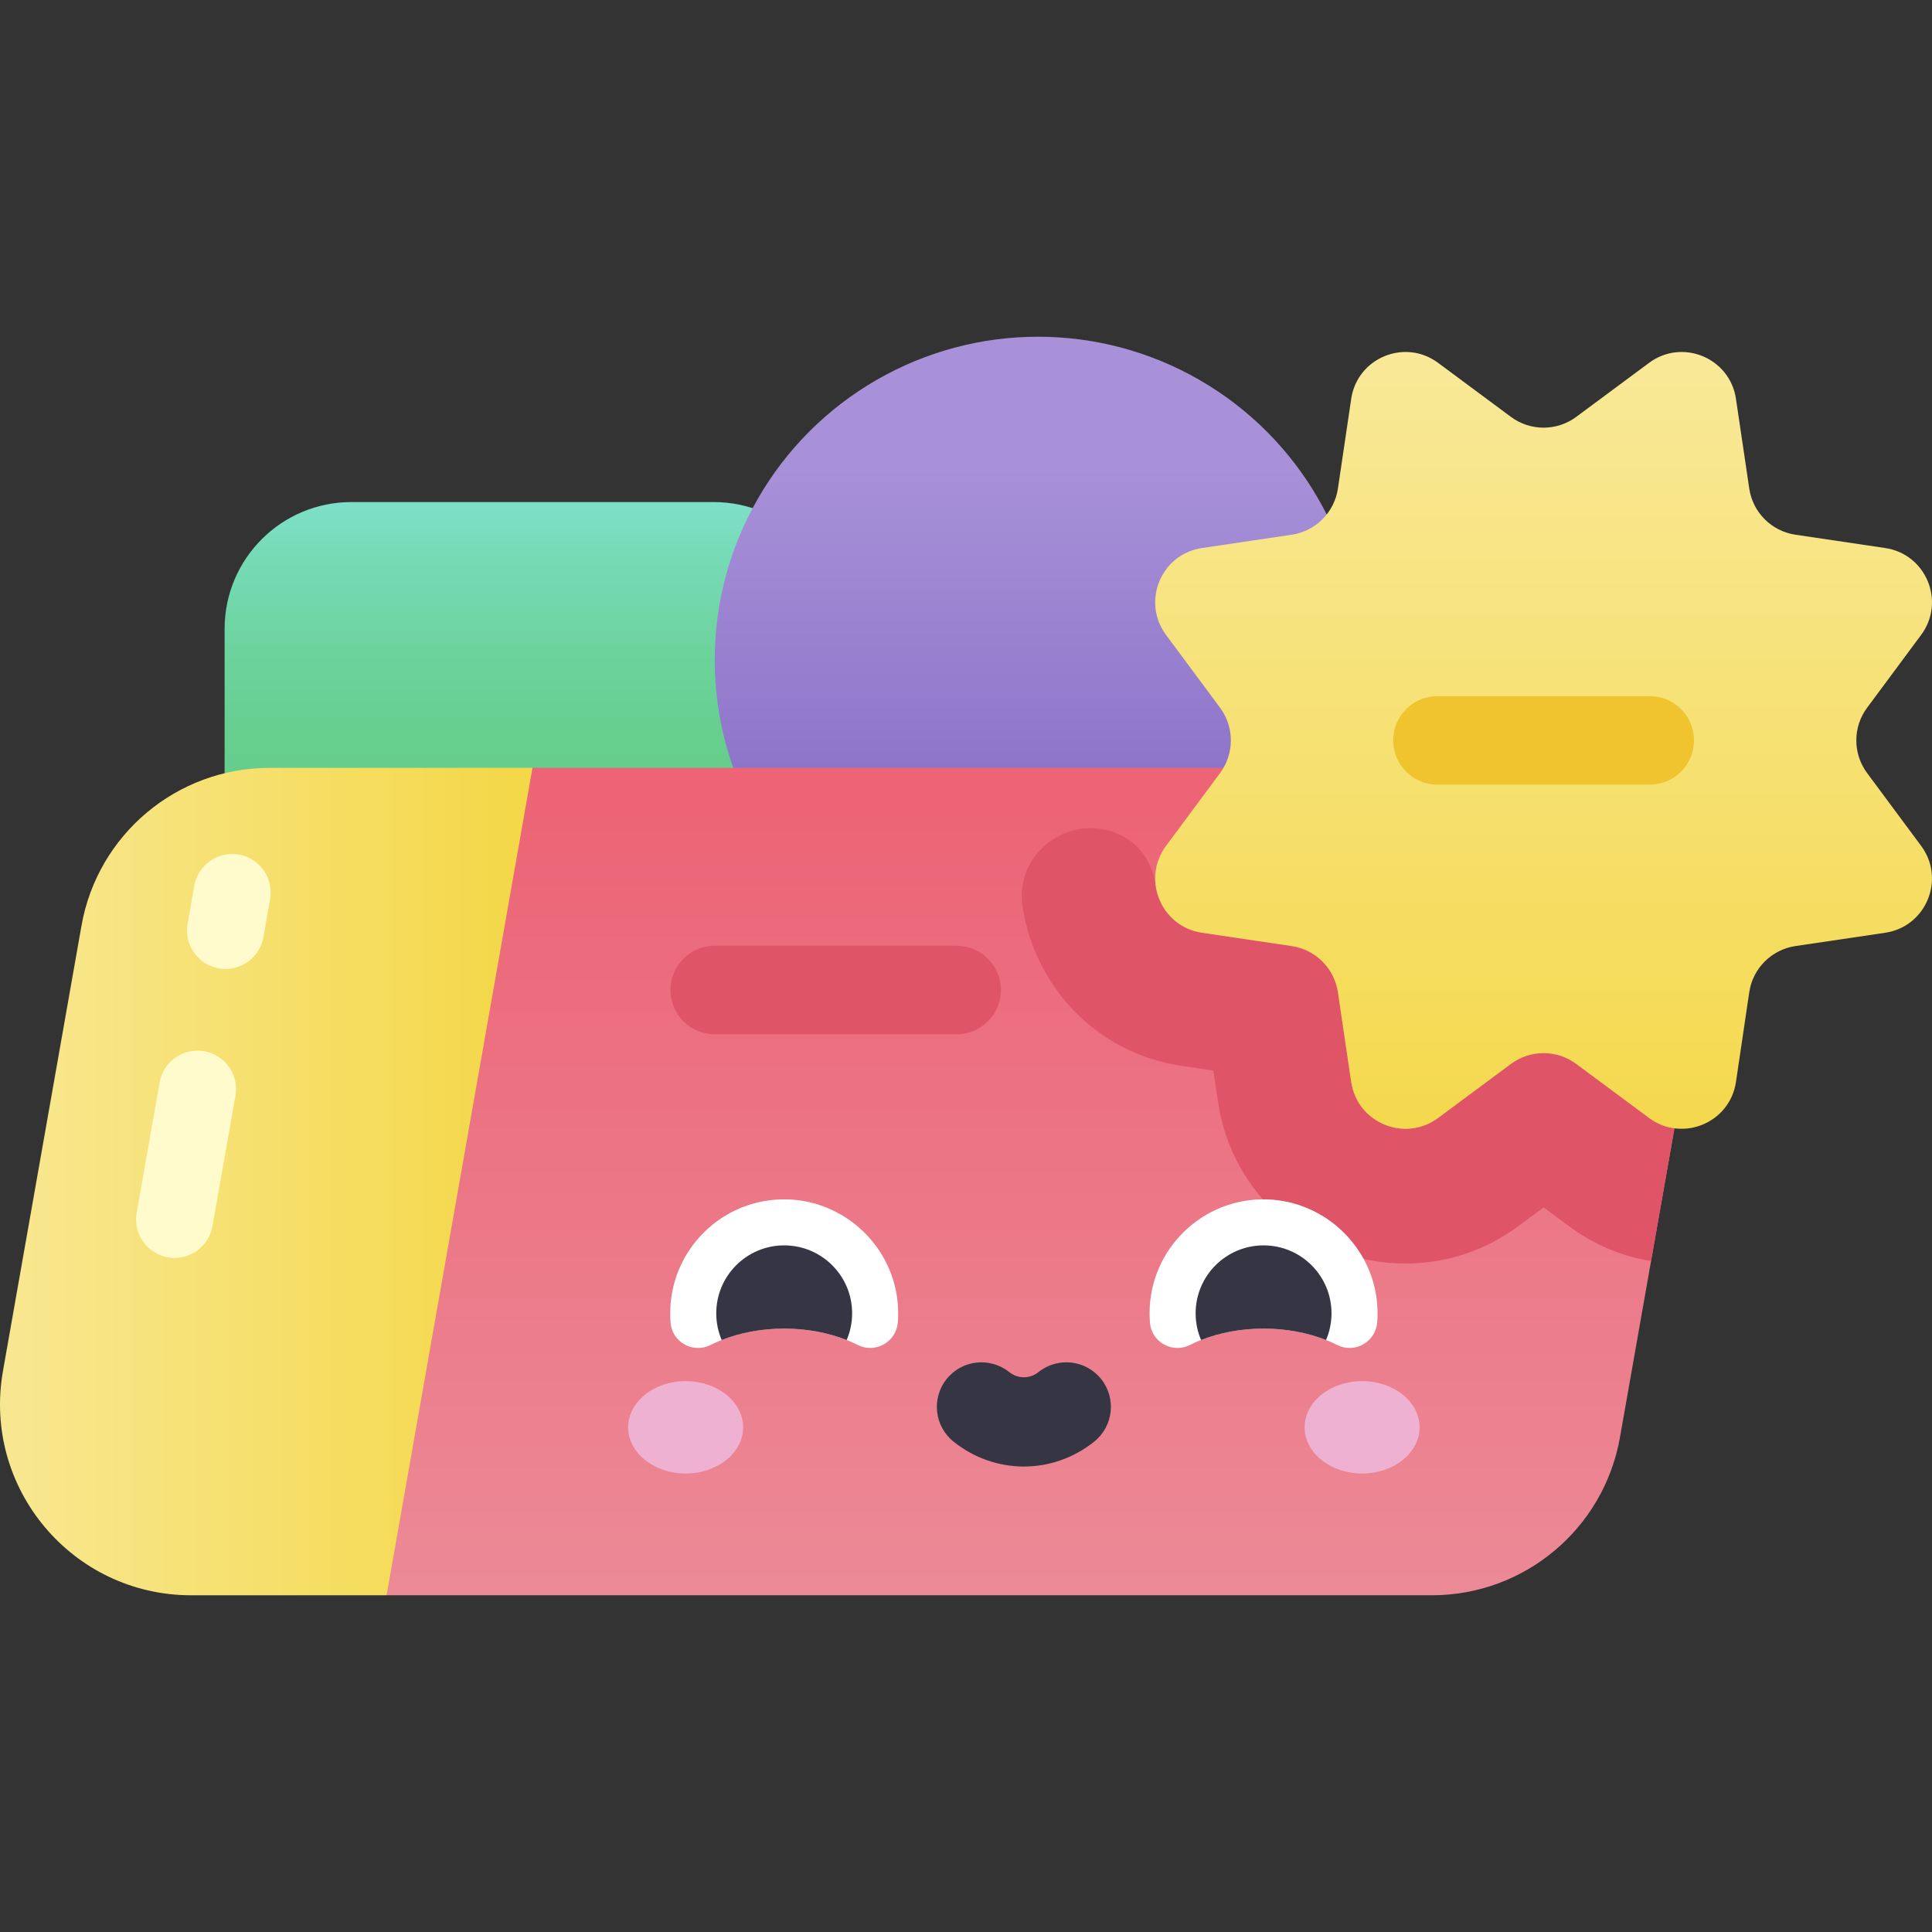 <svg id="Capa_1" enable-background="new 0 0 502 502" height="512" viewBox="0 0 502 502" width="512" xmlns="http://www.w3.org/2000/svg" xmlns:xlink="http://www.w3.org/1999/xlink"><rect x="0" y="0" width="502" height="502" fill="#333333" stroke="none"/><linearGradient id="SVGID_1_" gradientUnits="userSpaceOnUse" x1="138.359" x2="138.359" y1="209.325" y2="127.908"><stop offset="0" stop-color="#64cd89"/><stop offset=".222" stop-color="#66cf8e"/><stop offset=".502" stop-color="#6dd39e"/><stop offset=".811" stop-color="#77dbb8"/><stop offset="1" stop-color="#7fe1cb"/></linearGradient><linearGradient id="SVGID_2_" gradientUnits="userSpaceOnUse" x1="269.715" x2="269.715" y1="210.555" y2="121.164"><stop offset="0" stop-color="#8b71c7"/><stop offset="1" stop-color="#a891d9"/></linearGradient><linearGradient id="SVGID_3_" gradientUnits="userSpaceOnUse" x1="258.125" x2="258.125" y1="208.022" y2="450.432"><stop offset="0" stop-color="#ec6476"/><stop offset="1" stop-color="#ec909c"/></linearGradient><linearGradient id="lg1"><stop offset="0" stop-color="#f4d84a"/><stop offset="1" stop-color="#f9ea9d"/></linearGradient><linearGradient id="SVGID_4_" gradientUnits="userSpaceOnUse" x1="131.125" x2="-21.027" xlink:href="#lg1" y1="307.014" y2="307.014"/><linearGradient id="SVGID_5_" gradientUnits="userSpaceOnUse" x1="401.077" x2="401.077" xlink:href="#lg1" y1="301.735" y2="78.053"/><g><path d="m185.406 290.448h-94.095c-18.198 0-32.951-14.753-32.951-32.951v-94.095c0-18.198 14.753-32.951 32.951-32.951h94.095c18.198 0 32.951 14.753 32.951 32.951v94.095c0 18.199-14.752 32.951-32.951 32.951z" fill="url(#SVGID_1_)"/><circle cx="269.715" cy="171.496" fill="url(#SVGID_2_)" r="84.003"/><path d="m372.039 414.507h-271.588l-26.295-107.493 64.202-107.493h254.084c30.862 0 54.242 27.864 48.883 58.257l-20.403 115.712c-4.183 23.722-24.794 41.017-48.883 41.017z" fill="url(#SVGID_3_)"/><path d="m428.493 290.485-18.933-14.045c-5.038-3.737-11.928-3.737-16.966 0l-18.933 14.045c-8.639 6.408-20.991 1.292-22.568-9.348l-3.456-23.319c-.92-6.205-5.792-11.077-11.997-11.997l-23.319-3.456c-6.747-1-11.272-6.333-12.045-12.303-.764-5.896-4.317-11.056-9.781-13.4-12.778-5.483-26.896 5.088-24.812 18.836 3.064 20.22 18.58 38.091 41.507 41.489l8.084 1.198 1.198 8.085c3.611 24.357 24.115 42.035 48.756 42.034 10.598 0 20.725-3.357 29.287-9.708l6.563-4.869 6.563 4.869c6.398 4.746 13.671 7.819 21.362 9.069l6.082-34.49c-2.278-.303-4.54-1.167-6.592-2.69z" fill="#e05467"/><path d="m138.359 199.52h-68.305c-24.089 0-44.7 17.295-48.883 41.018l-20.403 115.712c-5.359 30.393 18.022 58.257 48.883 58.257h50.8z" fill="url(#SVGID_4_)"/><path d="m409.56 108.32 18.933-14.045c8.639-6.408 20.991-1.292 22.568 9.348l3.457 23.319c.92 6.205 5.792 11.077 11.997 11.997l23.319 3.456c10.64 1.577 15.756 13.929 9.348 22.568l-14.045 18.933c-3.737 5.038-3.737 11.928 0 16.966l14.045 18.933c6.408 8.639 1.292 20.991-9.348 22.568l-23.319 3.456c-6.205.92-11.077 5.792-11.997 11.997l-3.457 23.319c-1.577 10.64-13.929 15.757-22.568 9.348l-18.933-14.045c-5.038-3.737-11.928-3.737-16.967 0l-18.933 14.045c-8.639 6.408-20.991 1.292-22.568-9.348l-3.457-23.319c-.92-6.205-5.792-11.077-11.997-11.997l-23.319-3.456c-10.64-1.577-15.757-13.929-9.348-22.568l14.045-18.933c3.737-5.038 3.737-11.928 0-16.966l-14.045-18.933c-6.408-8.639-1.292-20.991 9.348-22.568l23.319-3.456c6.205-.92 11.077-5.792 11.997-11.997l3.457-23.319c1.577-10.64 13.929-15.756 22.568-9.348l18.933 14.045c5.039 3.737 11.929 3.737 16.967 0z" fill="url(#SVGID_5_)"/><path d="m428.659 203.88h-55.165c-6.352 0-11.5-5.149-11.5-11.5s5.148-11.5 11.5-11.5h55.165c6.352 0 11.5 5.149 11.5 11.5s-5.148 11.5-11.5 11.5z" fill="#efc42f"/><g><ellipse cx="178.153" cy="370.864" fill="#efb1d2" rx="14.936" ry="12.003"/><ellipse cx="353.924" cy="370.864" fill="#efb1d2" rx="14.936" ry="12.003"/><path d="m203.76 345.212c7.183 0 13.813 1.589 19.159 4.273 4.544 2.281 9.962-.802 10.365-5.87.113-1.423.126-2.875.029-4.348-.991-15.146-13.602-27.24-28.775-27.629-16.713-.428-30.396 12.992-30.396 29.608 0 .843.035 1.678.105 2.503.422 5.01 5.857 7.995 10.349 5.738 5.347-2.685 11.979-4.275 19.164-4.275z" fill="#fff"/><path d="m266.039 381.05c-6.447 0-12.894-2.155-18.274-6.465-4.989-3.997-5.794-11.282-1.797-16.271 3.997-4.99 11.282-5.793 16.271-1.797 2.237 1.792 5.361 1.792 7.598 0 4.988-3.997 12.273-3.193 16.271 1.797 3.997 4.989 3.193 12.274-1.797 16.271-5.378 4.311-11.825 6.465-18.272 6.465z" fill="#353544"/><path d="m203.76 345.212c5.926 0 11.473 1.082 16.237 2.967.911-2.129 1.415-4.47 1.415-6.933 0-9.749-7.903-17.652-17.652-17.652s-17.652 7.903-17.652 17.652c0 2.463.504 4.803 1.415 6.933 4.764-1.885 10.311-2.967 16.237-2.967z" fill="#353544"/><path d="m328.318 345.212c7.183 0 13.813 1.589 19.159 4.273 4.544 2.281 9.962-.802 10.365-5.87.113-1.423.125-2.875.029-4.348-.991-15.146-13.602-27.24-28.775-27.629-16.713-.428-30.396 12.992-30.396 29.608 0 .843.035 1.678.105 2.503.422 5.01 5.856 7.995 10.349 5.738 5.347-2.685 11.978-4.275 19.164-4.275z" fill="#fff"/><path d="m328.318 345.212c5.926 0 11.473 1.082 16.237 2.967.911-2.129 1.415-4.47 1.415-6.933 0-9.749-7.903-17.652-17.652-17.652s-17.652 7.903-17.652 17.652c0 2.463.504 4.803 1.415 6.933 4.763-1.885 10.311-2.967 16.237-2.967z" fill="#353544"/></g><path d="m248.566 268.737h-62.855c-6.352 0-11.5-5.149-11.5-11.5s5.148-11.5 11.5-11.5h62.855c6.352 0 11.5 5.149 11.5 11.5s-5.148 11.5-11.5 11.5z" fill="#e05467"/><g fill="#fffbcc"><path d="m58.607 251.776c-.577 0-1.161-.05-1.748-.153-5.439-.959-9.071-6.146-8.111-11.585l1.742-9.879c.959-5.439 6.157-9.067 11.584-8.111 5.439.959 9.071 6.146 8.111 11.585l-1.742 9.879c-.855 4.851-5.074 8.264-9.836 8.264z"/><path d="m45.37 326.85c-.577 0-1.161-.05-1.748-.153-5.44-.959-9.071-6.146-8.111-11.585l5.972-33.866c.96-5.439 6.154-9.069 11.584-8.112 5.439.959 9.071 6.146 8.111 11.584l-5.972 33.866c-.855 4.852-5.074 8.266-9.836 8.266z"/></g></g></svg>